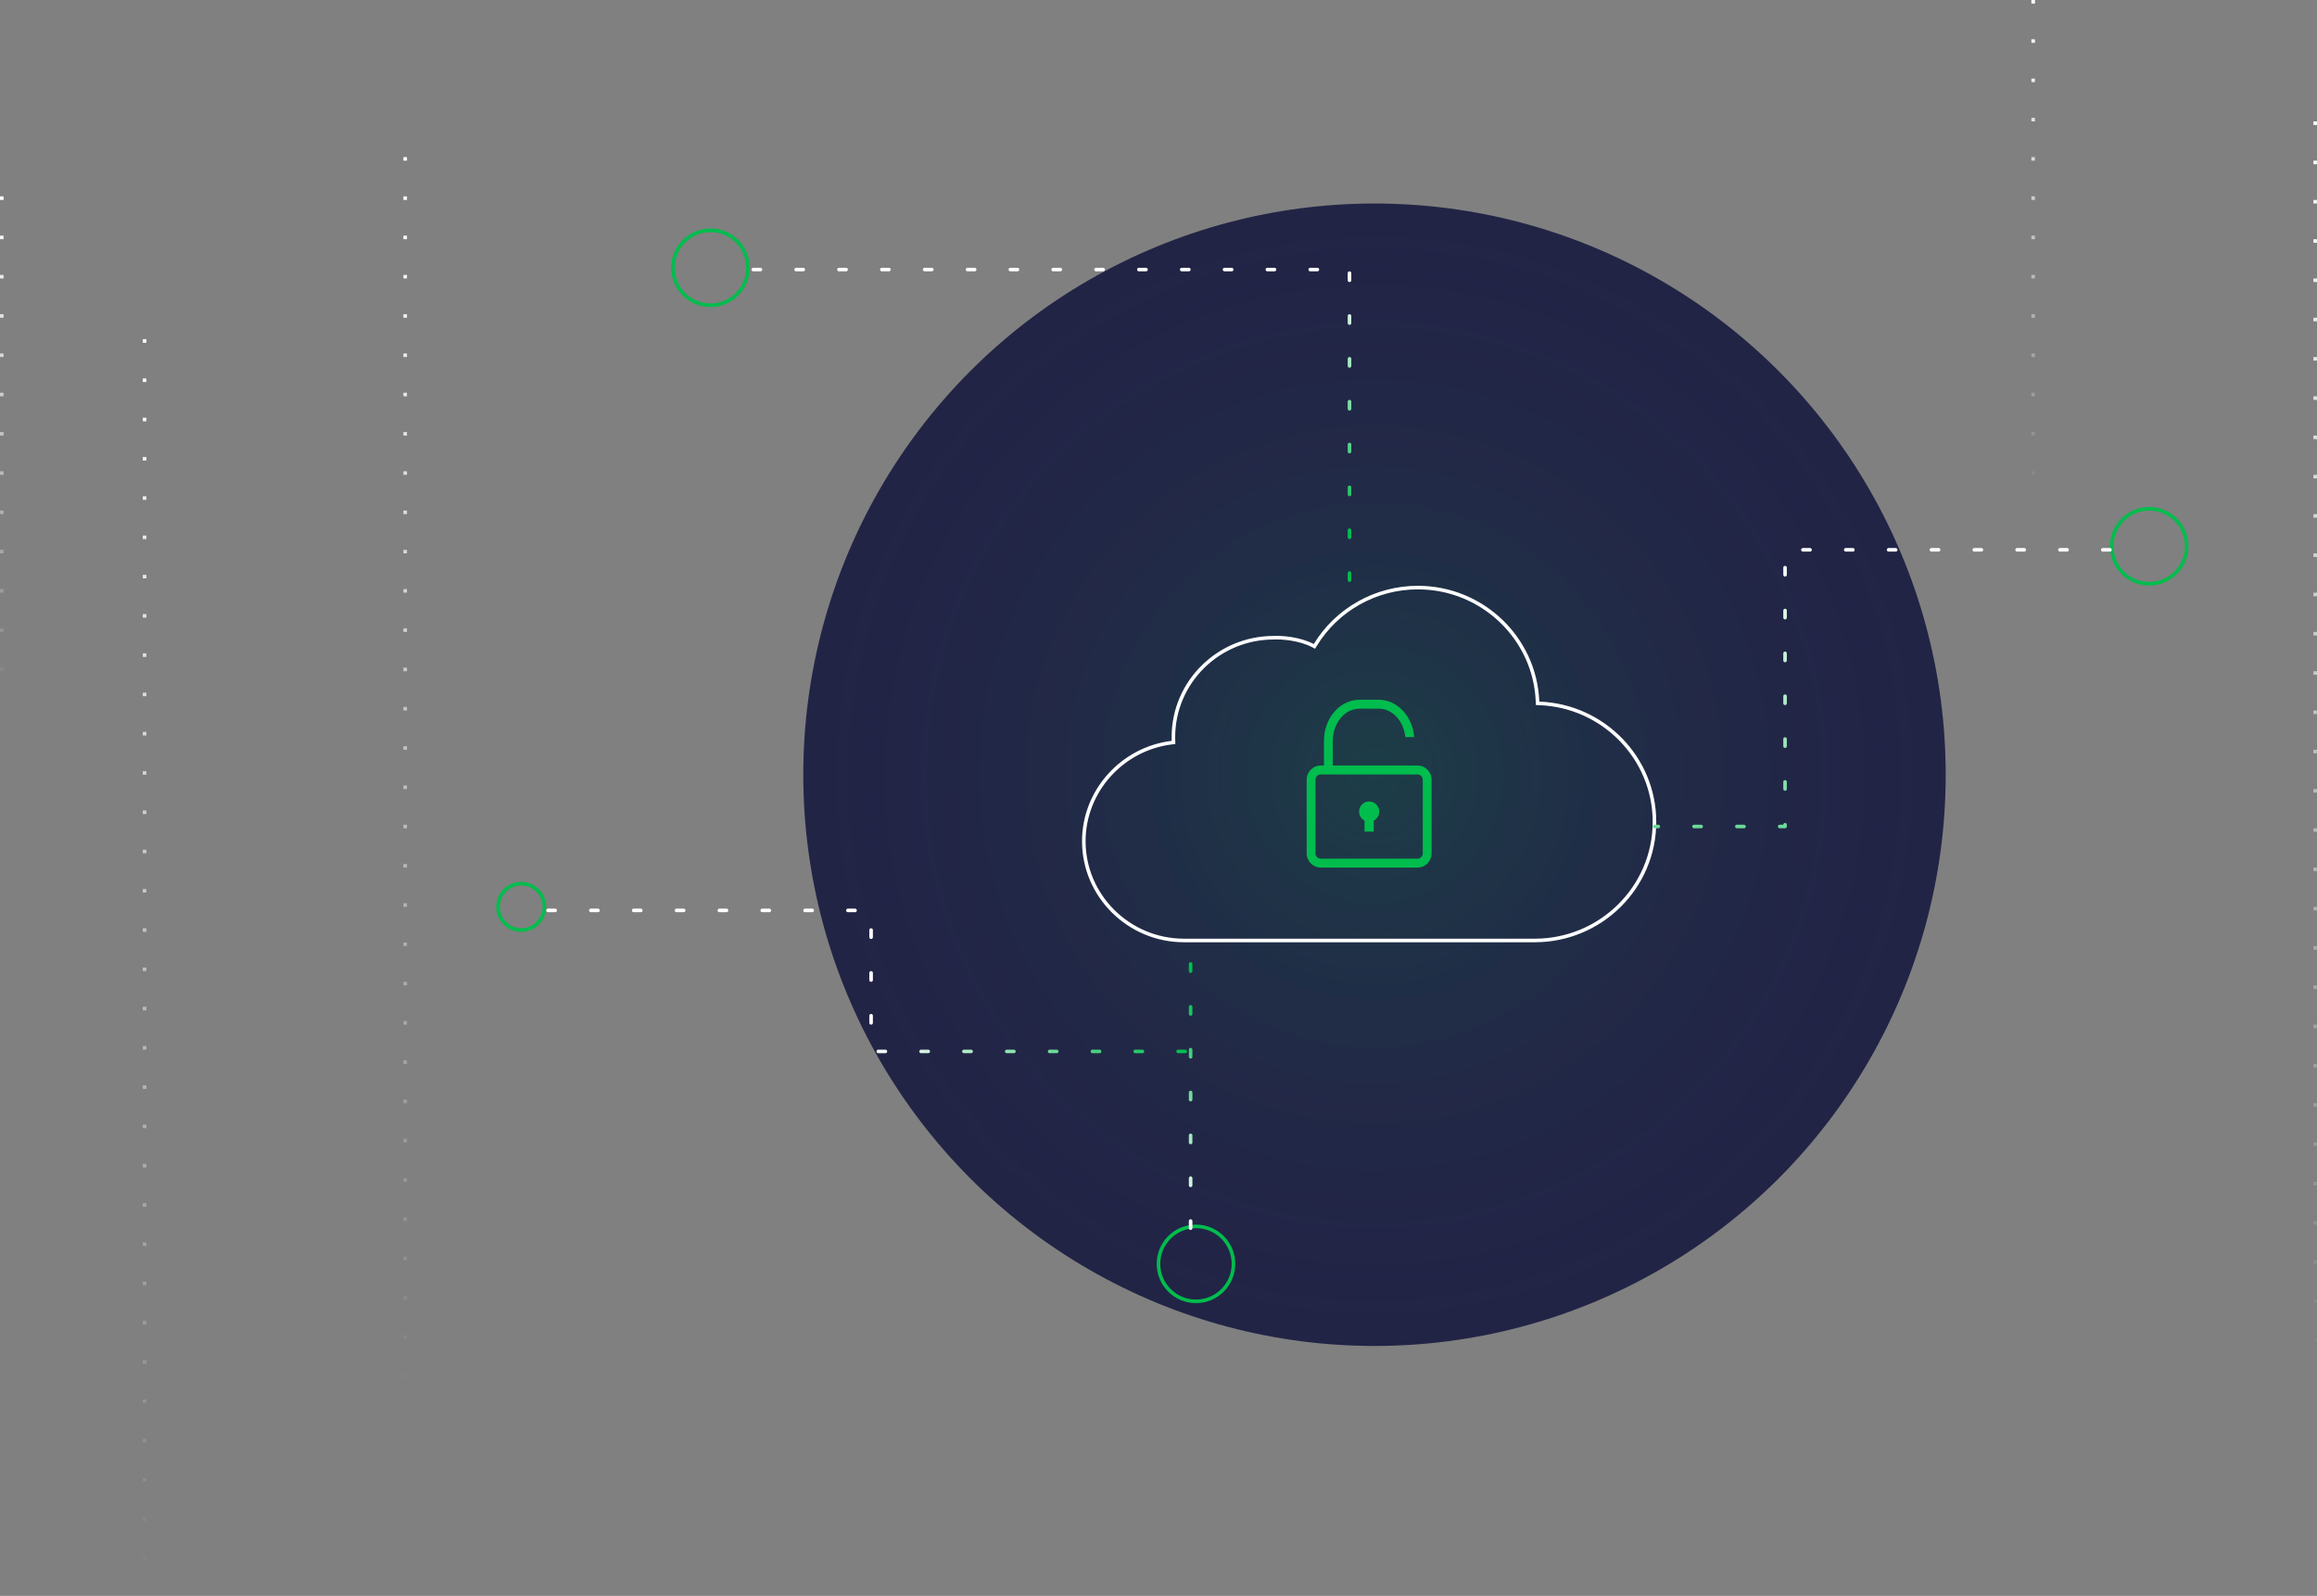 <svg width="649" height="447" viewBox="0 0 649 447" fill="none" xmlns="http://www.w3.org/2000/svg">
<rect x="0" y="0" width="649" height="447" fill="#808080" stroke="none"/>
<circle cx="385" cy="217" r="160" fill="#222446"/>
<circle cx="385" cy="217" r="160" fill="url(#paint0_radial)" fill-opacity="0.17"/>
<path d="M430.666 196.532L430.683 196.996L431.147 197.013C449.06 197.679 463.421 212.317 463.421 230.206C463.421 248.517 448.375 263.422 429.87 263.422H397.14H331.674C316.178 263.422 303.579 250.939 303.579 235.606C303.579 221.581 314.314 209.69 328.25 208.006L328.705 207.951L328.69 207.493C328.679 207.144 328.674 206.791 328.674 206.438C328.674 191.106 341.273 178.624 356.77 178.624H356.784L356.798 178.623C358.821 178.51 363.86 178.802 367.758 180.832L368.172 181.048L368.416 180.649C374.48 170.707 385.377 164.579 397.14 164.579C415.216 164.579 429.993 178.805 430.666 196.532Z" stroke="white" stroke-miterlimit="10"/>
<circle cx="199" cy="75" r="10.5" stroke="#00BD4D"/>
<circle cx="146" cy="254" r="6.5" stroke="#00BD4D"/>
<circle cx="602" cy="153" r="10.5" stroke="#00BD4D"/>
<circle cx="335" cy="354" r="10.5" stroke="#00BD4D"/>
<path d="M591 154H500V231.5H463.5" stroke="url(#paint1_linear)" stroke-linecap="round" stroke-linejoin="round" stroke-dasharray="2 10"/>
<path d="M333.5 344V263.5" stroke="url(#paint2_linear)" stroke-linecap="round" stroke-linejoin="round" stroke-dasharray="2 10"/>
<path d="M153.5 255H244V294.5H333.5" stroke="url(#paint3_linear)" stroke-linecap="round" stroke-linejoin="round" stroke-dasharray="2 10"/>
<path d="M211 75.5H378V170" stroke="url(#paint4_linear)" stroke-linecap="round" stroke-linejoin="round" stroke-dasharray="2 10"/>
<line x1="0.5" y1="55" x2="0.5" y2="197" stroke="url(#paint5_linear)" stroke-dasharray="1 10"/>
<line x1="569.5" y1="2.18557e-08" x2="569.5" y2="142" stroke="url(#paint6_linear)" stroke-dasharray="1 10"/>
<line x1="40.5" y1="95" x2="40.5" y2="447" stroke="url(#paint7_linear)" stroke-dasharray="1 10"/>
<line x1="648.5" y1="34" x2="648.5" y2="386" stroke="url(#paint8_linear)" stroke-dasharray="1 10"/>
<line x1="113.5" y1="44" x2="113.5" y2="396" stroke="url(#paint9_linear)" stroke-dasharray="1 10"/>
<path d="M383.5 224.488C381.944 224.488 380.683 225.76 380.683 227.328C380.683 228.426 381.301 229.378 382.206 229.851V232.932H384.794V229.851C385.699 229.378 386.317 228.426 386.317 227.328C386.317 225.76 385.056 224.488 383.5 224.488Z" fill="#00BD4D"/>
<path d="M397.056 214.42H396.156H396.115H393.68H390.611H373.32V207.505C373.32 202.538 376.666 198.497 380.779 198.497H386.222C390.041 198.497 393.197 201.983 393.628 206.458H393.68H396.115C395.657 200.603 391.395 196 386.221 196H380.779C375.3 196 370.844 201.161 370.844 207.505V214.42H369.944C367.769 214.42 366 216.204 366 218.397V239.023C366 241.216 367.769 243 369.944 243H397.056C399.231 243 401 241.216 401 239.023V218.397C401 216.204 399.231 214.42 397.056 214.42ZM398.524 239.023C398.524 239.839 397.865 240.503 397.056 240.503H369.944C369.135 240.503 368.476 239.839 368.476 239.023V218.397C368.476 217.581 369.135 216.917 369.944 216.917H370.844H396.157H397.056C397.866 216.917 398.524 217.581 398.524 218.397L398.524 239.023Z" fill="#00BD4D"/>
<defs>
<radialGradient id="paint0_radial" cx="0" cy="0" r="1" gradientUnits="userSpaceOnUse" gradientTransform="translate(385 217) rotate(90) scale(160)">
<stop stop-color="#00BD4D"/>
<stop offset="1" stop-color="#25274D" stop-opacity="0"/>
</radialGradient>
<linearGradient id="paint1_linear" x1="545.5" y1="154" x2="545.5" y2="287.5" gradientUnits="userSpaceOnUse">
<stop stop-color="white"/>
<stop offset="1" stop-color="#00BD4D"/>
</linearGradient>
<linearGradient id="paint2_linear" x1="334" y1="276" x2="334" y2="344" gradientUnits="userSpaceOnUse">
<stop stop-color="#00BD4D"/>
<stop offset="1" stop-color="white"/>
</linearGradient>
<linearGradient id="paint3_linear" x1="243.5" y1="255" x2="333" y2="255" gradientUnits="userSpaceOnUse">
<stop stop-color="white"/>
<stop offset="1" stop-color="#00BD4D"/>
</linearGradient>
<linearGradient id="paint4_linear" x1="294" y1="76" x2="294.5" y2="150.5" gradientUnits="userSpaceOnUse">
<stop stop-color="white"/>
<stop offset="1" stop-color="#00BD4D"/>
</linearGradient>
<linearGradient id="paint5_linear" x1="0" y1="197" x2="-3.8675e-08" y2="55" gradientUnits="userSpaceOnUse">
<stop stop-color="white" stop-opacity="0"/>
<stop offset="1" stop-color="white"/>
</linearGradient>
<linearGradient id="paint6_linear" x1="569" y1="142" x2="569" y2="0" gradientUnits="userSpaceOnUse">
<stop stop-color="white" stop-opacity="0"/>
<stop offset="1" stop-color="white"/>
</linearGradient>
<linearGradient id="paint7_linear" x1="40" y1="447" x2="40" y2="95" gradientUnits="userSpaceOnUse">
<stop stop-color="white" stop-opacity="0"/>
<stop offset="1" stop-color="white"/>
</linearGradient>
<linearGradient id="paint8_linear" x1="648" y1="386" x2="648" y2="34" gradientUnits="userSpaceOnUse">
<stop stop-color="white" stop-opacity="0"/>
<stop offset="1" stop-color="white"/>
</linearGradient>
<linearGradient id="paint9_linear" x1="113" y1="396" x2="113" y2="44" gradientUnits="userSpaceOnUse">
<stop stop-color="white" stop-opacity="0"/>
<stop offset="1" stop-color="white"/>
</linearGradient>
</defs>
</svg>
